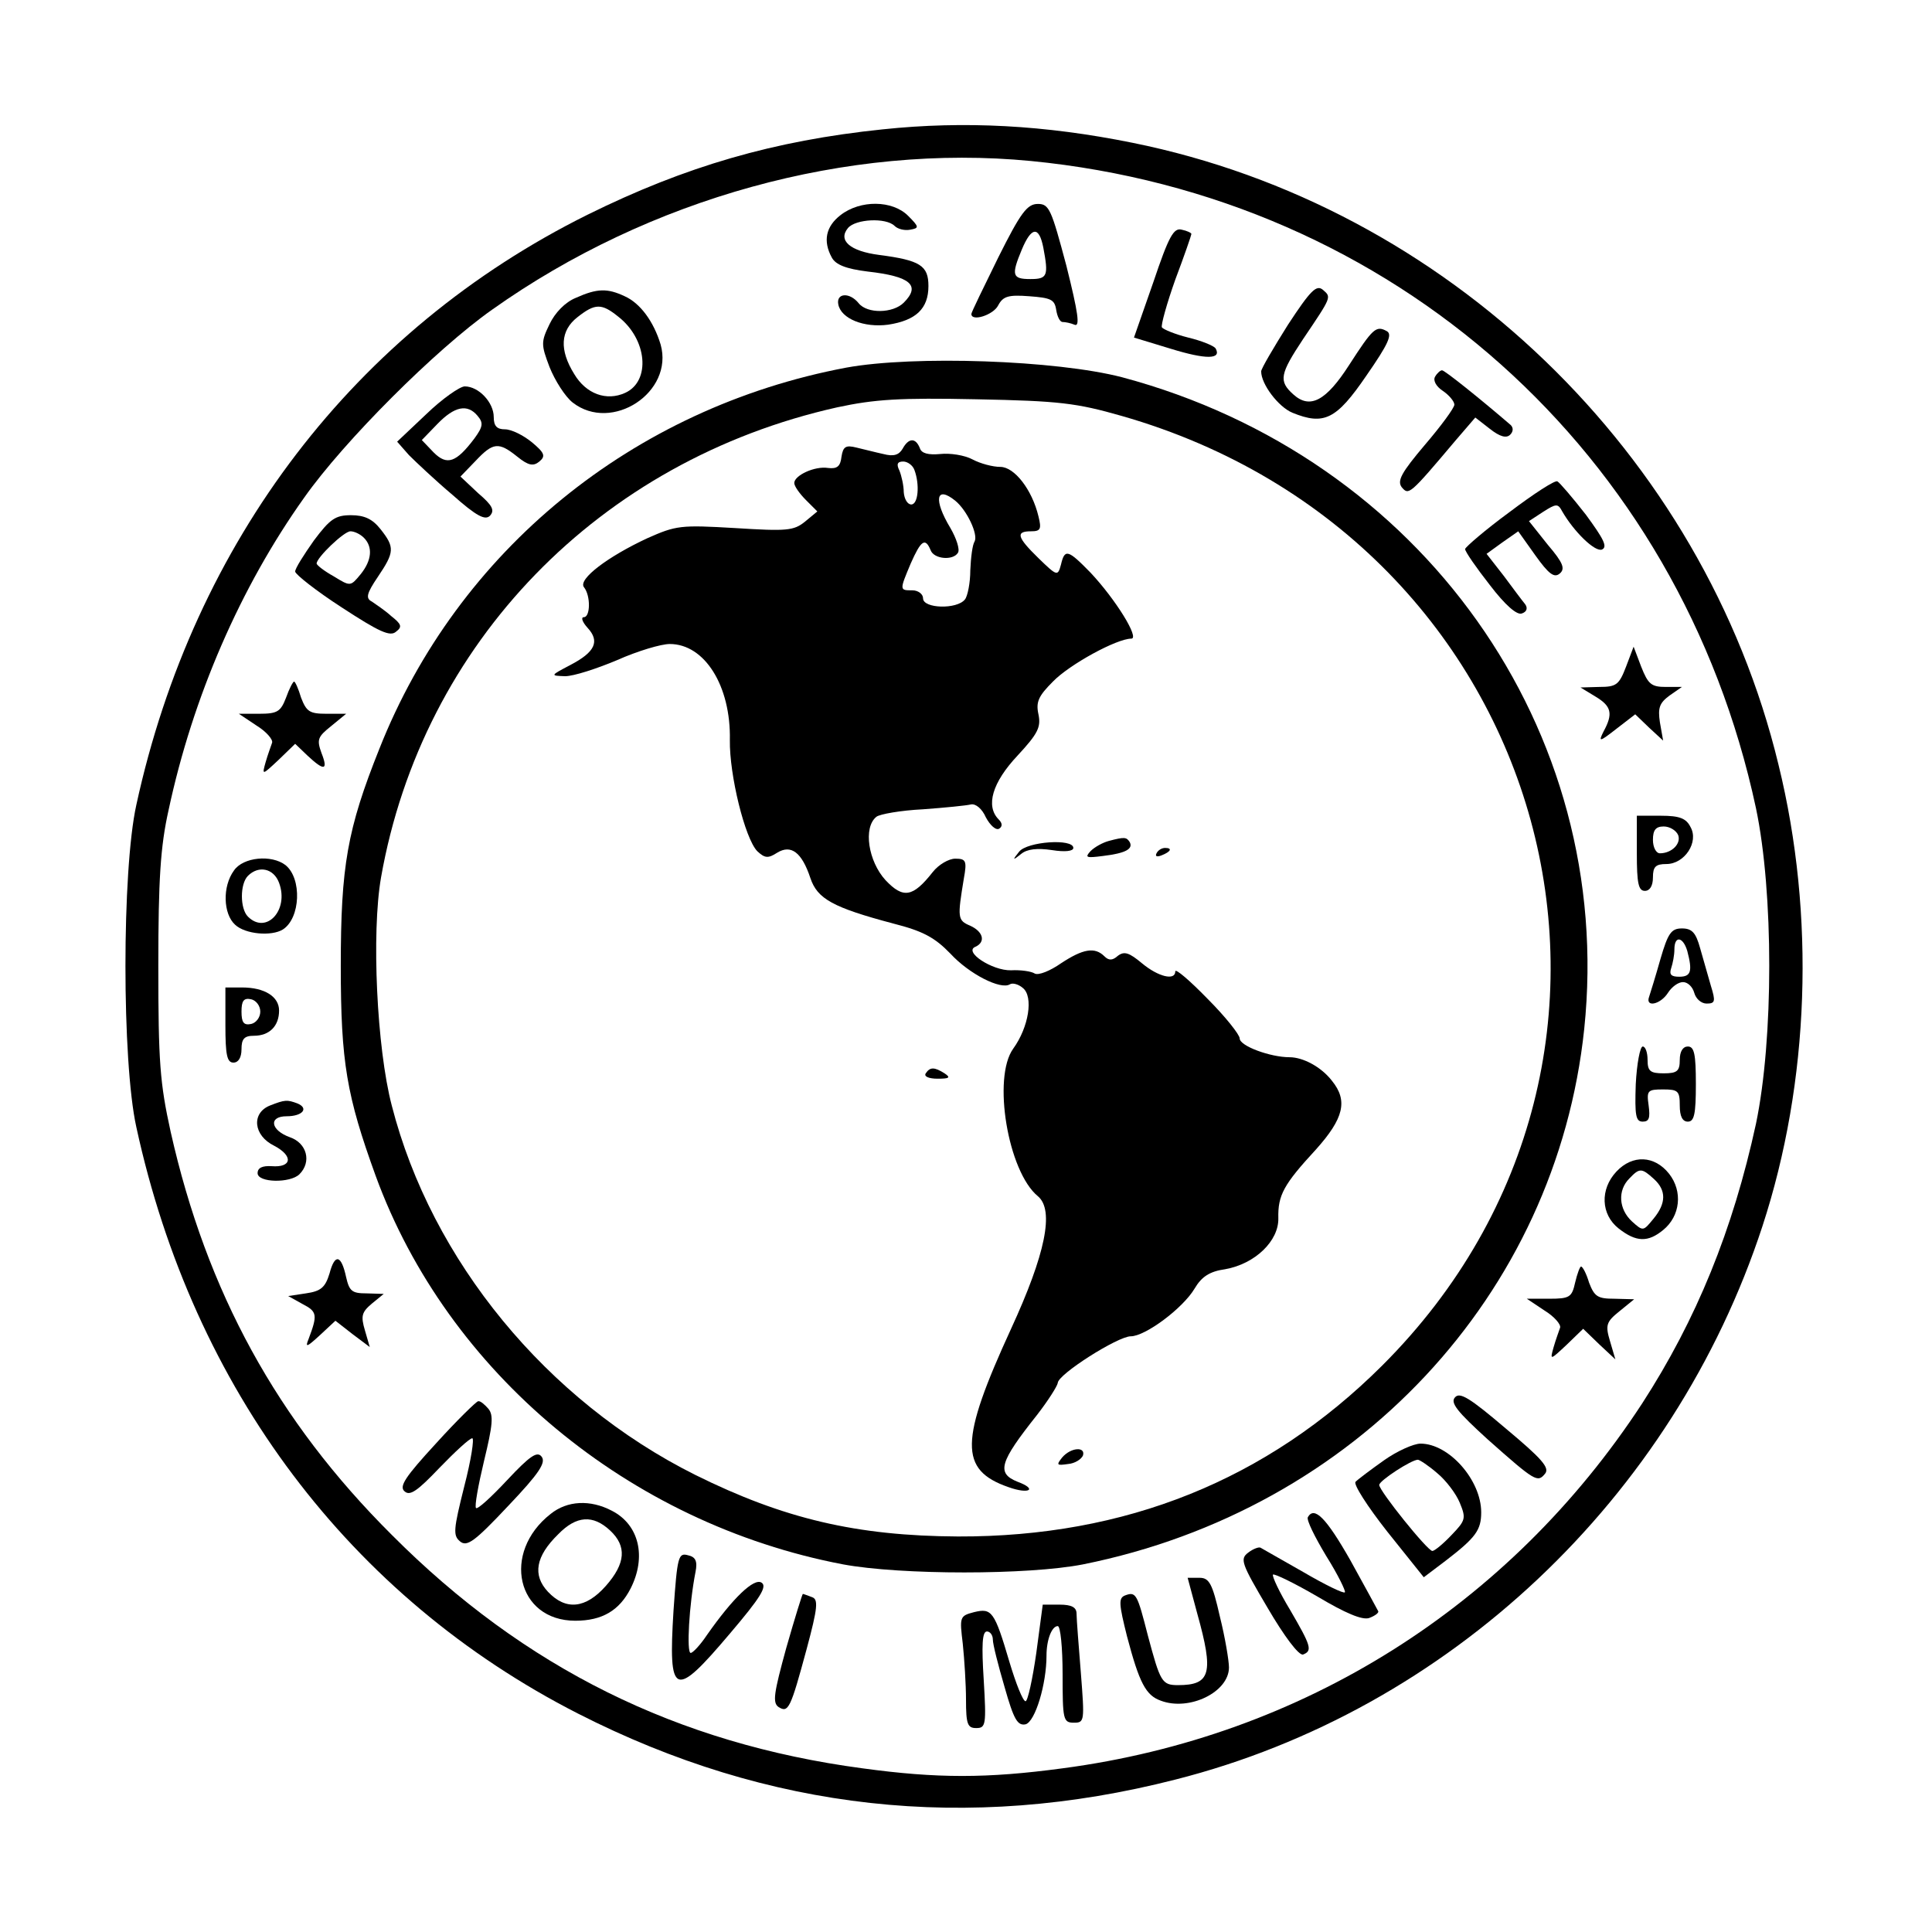 <?xml version="1.0" standalone="no"?>
<!DOCTYPE svg PUBLIC "-//W3C//DTD SVG 20010904//EN"
 "http://www.w3.org/TR/2001/REC-SVG-20010904/DTD/svg10.dtd">
<svg version="1.0" xmlns="http://www.w3.org/2000/svg"
 width="32" height="32" viewBox="0 0 326 360"
 preserveAspectRatio="xMidYMid meet">

<g transform="translate(0,360) scale(0.1,-0.1)"
fill="#000000" stroke="none">
<path d="M1475 3359 c-203 -21 -368 -69 -550 -159 -433 -215 -734 -608 -841
-1100 -27 -122 -27 -478 0 -600 106 -488 398 -876 823 -1093 355 -181 726
-222 1113 -123 509 129 928 524 1094 1031 88 269 99 579 30 860 -140 580 -619
1041 -1204 1159 -163 33 -313 41 -465 25z m276 -59 c675 -66 1209 -542 1351
-1206 33 -157 33 -430 0 -588 -43 -198 -111 -365 -212 -521 -247 -378 -633
-621 -1080 -680 -141 -19 -234 -19 -373 0 -345 46 -630 187 -877 435 -214 213
-345 453 -412 751 -20 91 -23 130 -23 309 0 161 4 223 19 290 45 211 134 416
253 583 74 105 245 276 350 350 293 208 663 310 1004 277z"/>
<path d="M1396 3199 c-27 -21 -33 -48 -16 -79 7 -13 26 -21 67 -26 80 -9 99
-26 67 -58 -20 -20 -68 -21 -84 -1 -17 21 -42 19 -38 -2 5 -27 48 -44 93 -38
52 8 75 30 75 72 0 38 -15 48 -92 58 -54 7 -77 27 -58 50 14 17 71 20 87 4 6
-6 19 -9 29 -7 17 3 17 5 -4 26 -29 29 -89 30 -126 1z"/>
<path d="M1690 3120 c-27 -55 -50 -102 -50 -105 0 -15 41 -2 50 16 9 17 19 20
58 17 40 -3 47 -6 50 -25 2 -13 7 -23 12 -23 5 0 15 -2 22 -5 11 -5 7 22 -15
110 -28 105 -32 115 -53 115 -20 0 -32 -16 -74 -100z m84 19 c10 -53 8 -59
-24 -59 -34 0 -36 7 -16 55 18 43 32 44 40 4z"/>
<path d="M1979 3074 l-36 -103 69 -21 c65 -20 95 -20 83 1 -4 5 -26 14 -51 20
-24 6 -46 15 -49 19 -2 4 9 44 25 89 17 45 30 83 30 85 0 2 -8 6 -18 8 -15 4
-24 -12 -53 -98z"/>
<path d="M2230 2995 c-27 -43 -50 -82 -50 -87 0 -24 32 -66 58 -77 59 -24 82
-13 138 69 41 59 49 77 38 83 -20 11 -26 5 -70 -63 -43 -67 -73 -83 -104 -55
-28 25 -25 38 18 103 54 80 53 78 37 92 -12 10 -23 -1 -65 -65z"/>
<path d="M903 3045 c-20 -8 -39 -28 -49 -49 -16 -33 -16 -38 0 -80 10 -25 29
-55 43 -66 73 -57 189 19 164 108 -13 43 -38 77 -67 90 -32 15 -51 15 -91 -3z
m79 -35 c54 -42 61 -120 13 -142 -35 -16 -73 -2 -95 35 -28 45 -26 81 6 106
33 26 45 26 76 1z"/>
<path d="M1407 2915 c-398 -75 -724 -341 -870 -710 -60 -150 -72 -219 -72
-405 0 -180 11 -242 65 -391 134 -367 472 -648 871 -724 108 -20 345 -20 447
0 508 102 882 502 934 998 58 557 -303 1065 -861 1214 -123 32 -388 41 -514
18z m513 -90 c804 -230 1067 -1190 485 -1770 -214 -213 -478 -319 -790 -318
-189 1 -325 33 -490 115 -276 138 -491 399 -565 688 -28 107 -38 322 -20 425
77 437 407 777 850 876 70 15 116 18 260 15 154 -3 186 -7 270 -31z"/>
<path d="M1512 2764 c-7 -12 -17 -15 -36 -10 -14 3 -37 9 -50 12 -20 5 -25 2
-28 -17 -2 -18 -8 -23 -25 -21 -25 4 -63 -14 -63 -28 0 -6 10 -20 22 -32 l21
-21 -23 -19 c-21 -17 -34 -18 -130 -12 -102 6 -110 5 -164 -19 -73 -34 -129
-76 -118 -91 13 -16 12 -56 0 -56 -6 0 -3 -9 7 -20 23 -25 14 -45 -32 -69 -38
-20 -38 -20 -10 -21 16 0 59 14 97 30 38 17 82 30 98 30 65 0 114 -78 112
-179 -1 -65 28 -183 51 -207 14 -13 20 -14 37 -3 26 16 46 1 62 -47 13 -39 42
-55 155 -85 55 -14 77 -26 106 -56 35 -38 94 -68 111 -57 5 3 16 0 24 -7 20
-16 11 -73 -18 -113 -39 -54 -10 -229 46 -275 31 -26 14 -108 -50 -247 -96
-209 -97 -263 -5 -295 39 -14 55 -4 17 10 -40 16 -33 37 36 124 21 27 38 54
39 60 0 16 112 87 136 87 27 0 97 52 119 89 13 22 28 32 57 36 56 10 100 53
99 95 -1 43 10 63 70 128 52 58 60 91 30 128 -20 26 -54 44 -79 44 -36 0 -93
21 -93 35 0 7 -27 41 -60 74 -33 34 -60 57 -60 51 0 -18 -32 -10 -62 15 -24
20 -33 23 -45 14 -10 -9 -17 -9 -25 -1 -18 18 -40 14 -81 -13 -20 -14 -42 -23
-49 -19 -6 4 -26 7 -44 6 -35 -1 -90 35 -66 44 19 9 14 28 -10 39 -24 10 -24
15 -12 88 6 33 4 37 -16 37 -12 0 -31 -11 -42 -25 -37 -47 -55 -50 -88 -15
-32 35 -42 98 -17 118 6 5 46 12 87 14 41 3 81 7 89 9 9 2 21 -8 28 -24 8 -15
19 -25 25 -21 6 4 6 10 -1 17 -25 25 -12 69 35 119 38 41 44 53 39 77 -5 23 0
34 27 61 31 32 119 80 146 80 16 0 -29 73 -76 123 -42 43 -48 45 -55 15 -6
-22 -7 -22 -42 12 -40 39 -43 50 -14 50 18 0 20 4 14 28 -12 50 -45 92 -71 92
-14 0 -37 6 -52 14 -15 8 -42 12 -60 10 -22 -2 -35 1 -38 11 -8 20 -21 19 -32
-1z m22 -40 c10 -27 7 -64 -6 -64 -7 0 -13 10 -14 23 0 12 -4 30 -8 40 -6 12
-4 17 7 17 8 0 18 -7 21 -16z m76 -57 c22 -18 43 -63 36 -76 -4 -6 -7 -30 -8
-54 0 -23 -5 -48 -10 -54 -15 -19 -78 -17 -78 2 0 8 -9 15 -20 15 -24 0 -24 0
-3 50 19 43 27 49 37 25 6 -17 42 -20 51 -5 4 6 -3 27 -14 46 -32 53 -27 80 9
51z"/>
<path d="M1896 2033 c-11 -3 -26 -11 -34 -19 -11 -12 -8 -13 23 -9 42 5 57 13
50 26 -6 9 -9 10 -39 2z"/>
<path d="M1729 2013 c-13 -16 -12 -17 4 -4 11 9 30 11 57 7 25 -4 40 -2 40 4
0 18 -86 12 -101 -7z"/>
<path d="M1985 2010 c-3 -6 1 -7 9 -4 18 7 21 14 7 14 -6 0 -13 -4 -16 -10z"/>
<path d="M1555 1600 c-4 -6 6 -10 22 -10 22 0 25 2 13 10 -19 12 -27 12 -35 0z"/>
<path d="M1809 884 c-11 -14 -10 -15 11 -12 13 1 25 9 28 16 5 17 -23 15 -39
-4z"/>
<path d="M2504 2898 c-4 -7 2 -18 14 -26 12 -8 22 -20 22 -26 0 -6 -25 -40
-55 -75 -44 -52 -52 -67 -43 -79 13 -15 14 -15 100 87 l37 43 27 -21 c19 -15
31 -18 38 -11 6 6 6 13 1 18 -57 49 -123 102 -128 102 -3 0 -9 -5 -13 -12z"/>
<path d="M624 2828 l-54 -51 22 -25 c13 -13 49 -47 81 -74 45 -40 61 -48 70
-39 9 10 5 19 -22 42 l-33 31 28 29 c33 35 43 36 78 8 21 -17 30 -18 41 -9 12
10 10 16 -14 36 -16 13 -38 24 -50 24 -15 0 -21 6 -21 23 0 27 -28 57 -54 57
-9 0 -42 -23 -72 -52z m96 -3 c11 -13 10 -20 -6 -42 -34 -45 -51 -51 -76 -26
l-22 23 29 30 c32 33 56 38 75 15z"/>
<path d="M2643 2646 c-45 -33 -82 -65 -83 -69 0 -5 21 -35 46 -67 29 -38 51
-57 60 -53 9 3 11 10 6 17 -5 6 -23 30 -40 53 l-32 41 29 21 30 21 32 -45 c25
-35 35 -42 45 -34 11 9 7 20 -22 54 l-35 44 26 17 c25 16 28 16 36 1 22 -38
61 -76 74 -71 11 5 3 20 -30 65 -25 32 -49 60 -53 62 -4 3 -44 -23 -89 -57z"/>
<path d="M415 2593 c-19 -27 -35 -52 -35 -58 0 -5 39 -36 87 -67 69 -45 90
-55 101 -45 12 9 10 14 -9 29 -12 11 -29 22 -36 27 -12 6 -10 15 11 46 31 46
32 55 5 89 -15 19 -30 26 -55 26 -29 0 -39 -7 -69 -47z m93 5 c17 -17 15 -42
-6 -68 -19 -23 -19 -23 -50 -4 -18 10 -32 21 -32 24 0 11 51 60 63 60 7 0 18
-5 25 -12z"/>
<path d="M2860 2358 c-13 -34 -18 -38 -50 -38 l-35 -1 28 -17 c30 -18 33 -32
15 -65 -10 -20 -8 -20 24 5 l35 27 26 -25 26 -24 -6 34 c-4 27 -1 36 18 50
l23 16 -30 0 c-27 0 -33 5 -46 38 l-14 37 -14 -37z"/>
<path d="M363 2300 c-10 -26 -16 -30 -50 -30 l-38 0 33 -22 c18 -11 31 -26 29
-32 -2 -6 -8 -22 -12 -36 -7 -25 -7 -25 24 4 l31 30 23 -22 c31 -29 39 -28 26
5 -9 25 -7 30 18 50 l28 23 -37 0 c-31 0 -37 4 -47 30 -5 17 -11 30 -13 30 -2
0 -9 -13 -15 -30z"/>
<path d="M2880 2010 c0 -56 3 -70 15 -70 9 0 15 9 15 25 0 20 5 25 25 25 34 0
61 41 45 69 -8 16 -20 21 -55 21 l-45 0 0 -70z m77 34 c6 -16 -12 -34 -34 -34
-7 0 -13 11 -13 25 0 18 5 25 20 25 11 0 23 -7 27 -16z"/>
<path d="M266 1978 c-22 -30 -20 -81 2 -101 19 -18 68 -22 89 -9 33 21 36 95
5 120 -26 20 -79 15 -96 -10z m84 -23 c19 -51 -24 -97 -58 -63 -15 15 -15 61
0 76 20 20 48 14 58 -13z"/>
<path d="M2924 1813 c-9 -32 -19 -64 -21 -70 -8 -21 21 -15 35 7 7 11 19 20
28 20 9 0 18 -9 21 -20 3 -11 13 -20 23 -20 16 0 17 4 8 33 -5 17 -14 49 -20
70 -8 29 -15 37 -34 37 -20 0 -26 -9 -40 -57z m50 15 c10 -38 7 -48 -15 -48
-15 0 -19 4 -15 16 3 9 6 24 6 35 0 26 16 24 24 -3z"/>
<path d="M250 1690 c0 -56 3 -70 15 -70 9 0 15 9 15 25 0 19 5 25 23 25 29 0
47 18 47 47 0 26 -27 43 -69 43 l-31 0 0 -70z m65 25 c0 -11 -8 -21 -17 -23
-14 -3 -18 3 -18 23 0 20 4 26 18 23 9 -2 17 -12 17 -23z"/>
<path d="M2878 1580 c-2 -59 0 -70 13 -70 12 0 14 7 11 30 -4 28 -2 30 27 30
28 0 31 -3 31 -30 0 -20 5 -30 15 -30 12 0 15 14 15 70 0 56 -3 70 -15 70 -9
0 -15 -9 -15 -25 0 -21 -5 -25 -30 -25 -25 0 -30 4 -30 25 0 14 -4 25 -9 25
-5 0 -11 -32 -13 -70z"/>
<path d="M333 1540 c-35 -14 -31 -56 8 -75 36 -19 33 -41 -5 -38 -17 1 -26 -3
-26 -13 0 -18 61 -19 78 -2 23 23 14 58 -18 69 -36 13 -40 39 -6 39 30 0 42
15 20 24 -19 7 -23 7 -51 -4z"/>
<path d="M2842 1417 c-31 -33 -29 -80 4 -106 33 -26 55 -26 83 -3 32 26 37 72
11 105 -27 34 -68 36 -98 4z m70 -14 c23 -21 23 -45 -1 -74 -19 -23 -19 -24
-40 -5 -25 23 -27 58 -5 80 19 20 23 20 46 -1z"/>
<path d="M444 1227 c-8 -26 -16 -33 -44 -37 l-33 -5 27 -15 c27 -14 28 -20 11
-65 -7 -17 -3 -15 21 7 l29 27 32 -25 32 -24 -9 31 c-8 27 -6 34 13 50 l22 18
-32 1 c-27 0 -32 4 -38 30 -9 42 -21 45 -31 7z"/>
<path d="M2765 1210 c-6 -27 -10 -30 -48 -30 l-42 0 33 -22 c18 -11 31 -26 29
-32 -2 -6 -8 -22 -12 -36 -7 -25 -7 -25 24 4 l31 30 30 -29 30 -28 -10 34 c-9
30 -7 36 18 56 l27 22 -37 1 c-31 0 -37 4 -47 30 -5 17 -12 30 -15 30 -2 0 -7
-13 -11 -30z"/>
<path d="M2541 996 c-9 -10 5 -27 61 -78 89 -79 93 -81 107 -64 9 11 -6 28
-73 84 -67 57 -86 69 -95 58z"/>
<path d="M643 911 c-58 -63 -70 -81 -59 -90 10 -9 24 1 65 44 29 30 56 55 61
55 4 0 -2 -40 -15 -90 -20 -80 -21 -91 -8 -102 13 -11 27 -1 90 66 58 61 71
81 62 92 -8 10 -21 2 -64 -44 -29 -31 -55 -55 -58 -52 -3 3 4 42 15 88 16 66
18 85 8 97 -7 8 -15 15 -19 14 -3 0 -39 -35 -78 -78z"/>
<path d="M2409 879 c-24 -17 -48 -35 -53 -40 -5 -4 22 -46 59 -93 l68 -85 41
31 c56 43 66 57 66 90 0 60 -60 128 -113 128 -13 0 -44 -14 -68 -31z m99 -24
c16 -13 35 -38 42 -55 12 -29 11 -33 -15 -60 -16 -17 -32 -30 -36 -30 -9 0
-99 112 -99 123 0 8 60 47 72 47 3 0 20 -11 36 -25z"/>
<path d="M856 779 c-92 -72 -63 -199 46 -199 50 0 82 19 103 60 30 59 16 119
-35 145 -40 21 -83 19 -114 -6z m111 -31 c31 -29 29 -61 -8 -103 -38 -43 -75
-46 -108 -11 -29 31 -23 66 19 107 34 35 65 37 97 7z"/>
<path d="M2267 773 c-3 -5 13 -37 34 -72 22 -35 37 -66 35 -68 -2 -3 -37 14
-78 38 -40 23 -76 43 -79 45 -3 2 -14 -2 -23 -9 -16 -12 -13 -20 36 -103 31
-53 58 -89 66 -87 18 7 15 16 -24 83 -20 33 -34 63 -32 66 3 2 40 -16 83 -41
52 -31 83 -44 96 -40 11 4 19 10 17 13 -2 4 -25 46 -52 95 -45 79 -67 101 -79
80z"/>
<path d="M1085 599 c-10 -161 1 -166 105 -43 57 67 70 88 59 95 -14 9 -53 -28
-102 -98 -12 -18 -26 -33 -30 -33 -8 0 -3 90 9 151 4 20 0 28 -14 31 -18 5
-20 -2 -27 -103z"/>
<path d="M2061 593 c31 -111 25 -133 -36 -133 -30 0 -33 6 -56 92 -20 78 -22
83 -43 75 -12 -5 -11 -16 4 -76 23 -87 35 -110 63 -120 53 -20 127 16 127 62
0 12 -7 55 -17 95 -14 62 -20 72 -38 72 l-22 0 18 -67z"/>
<path d="M1295 529 c-23 -84 -26 -102 -14 -110 18 -11 22 -3 52 108 21 78 22
93 10 97 -8 3 -16 6 -17 6 -1 0 -15 -45 -31 -101z"/>
<path d="M1761 520 c-7 -49 -16 -90 -20 -90 -5 0 -18 33 -30 73 -28 95 -33
101 -66 93 -27 -7 -27 -9 -21 -59 3 -29 6 -76 6 -104 0 -46 3 -53 19 -53 18 0
19 6 14 90 -4 64 -3 90 6 90 6 0 11 -7 11 -15 0 -9 10 -48 22 -89 17 -60 24
-72 39 -69 18 5 39 75 39 128 0 30 10 55 21 55 5 0 9 -40 9 -90 0 -84 1 -90
21 -90 20 0 20 3 13 93 -4 50 -8 100 -8 110 0 12 -9 17 -32 17 l-31 0 -12 -90z"/>
</g>
</svg>
